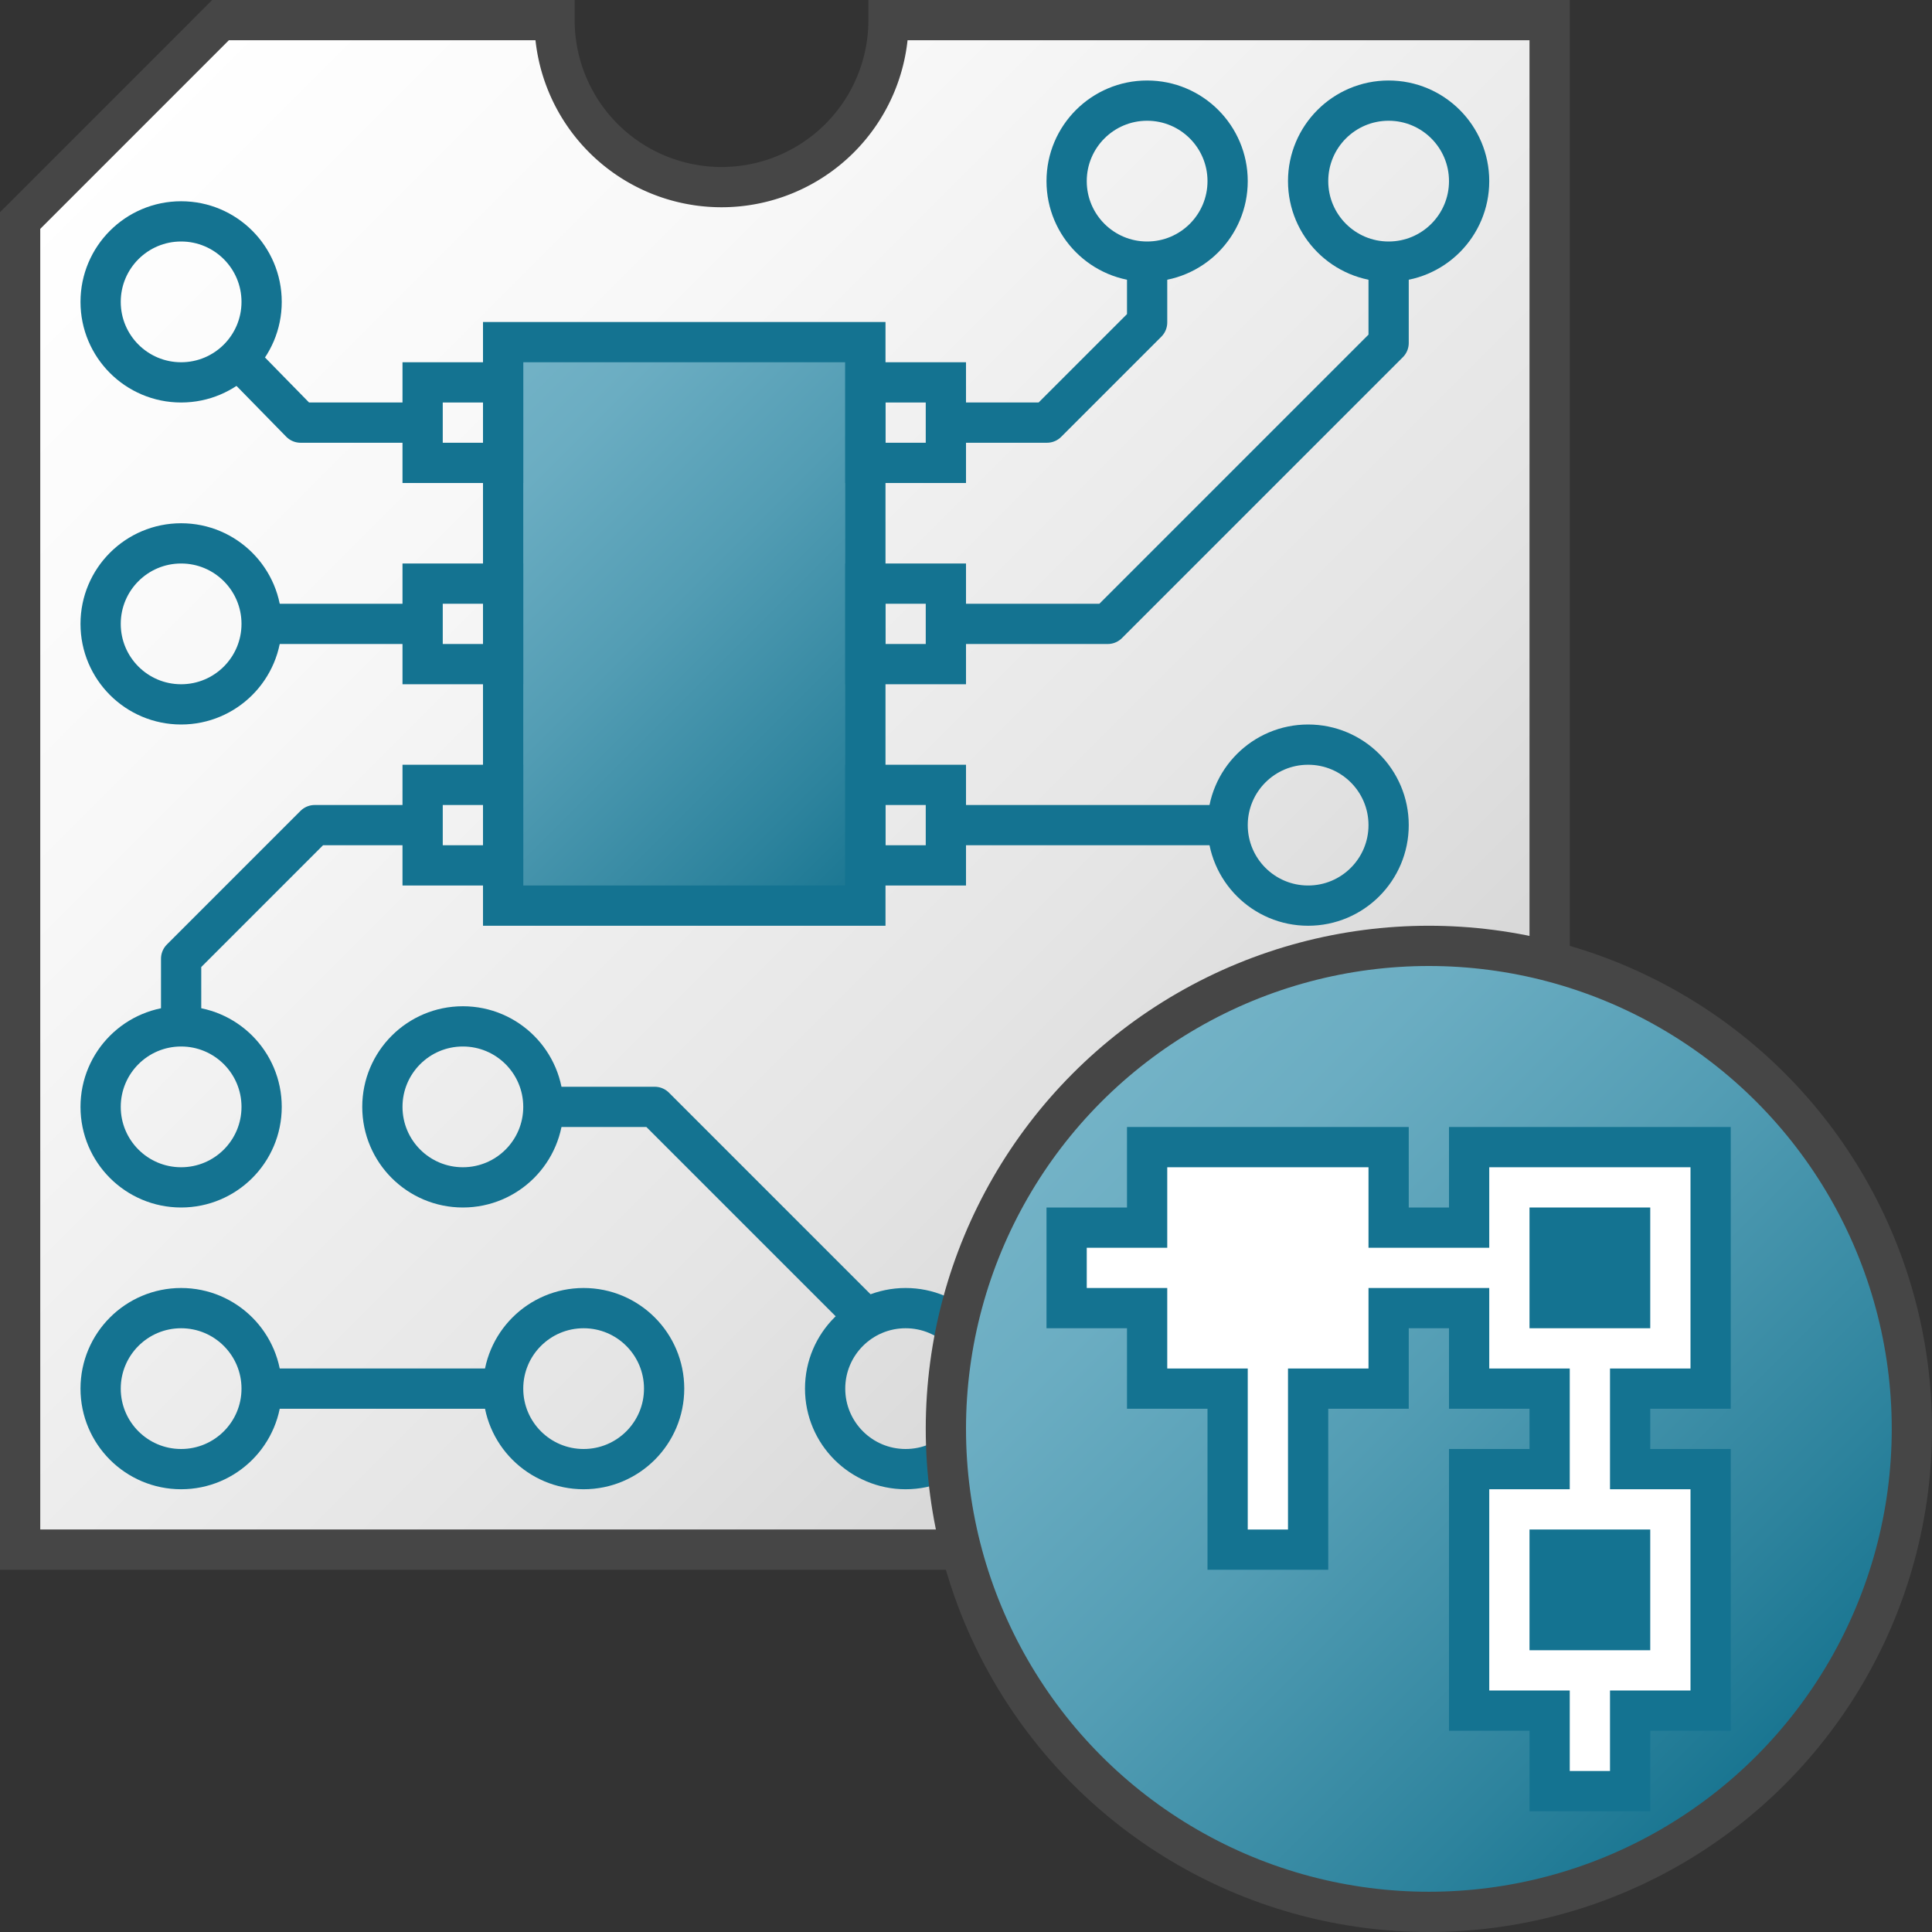 <svg id="Layer_1" data-name="Layer 1" xmlns="http://www.w3.org/2000/svg" xmlns:xlink="http://www.w3.org/1999/xlink" viewBox="0 0 48 48">
  <rect x="0" y="0" width="48" height="48" fill="#333333" stroke="none"/>
  <defs>
    <linearGradient id="linear-gradient" x1="2.989" y1="2.989" x2="38.5" y2="38.5" gradientUnits="userSpaceOnUse">
      <stop offset="0" stop-color="#fff"/>
      <stop offset="0.248" stop-color="#f8f8f8"/>
      <stop offset="0.606" stop-color="#e5e5e5"/>
      <stop offset="1" stop-color="#c8c8c8"/>
    </linearGradient>
    <linearGradient id="Dark_Blue_Grad_2" data-name="Dark Blue Grad 2" x1="11.25" y1="9.75" x2="22.75" y2="21.25" gradientUnits="userSpaceOnUse">
      <stop offset="0" stop-color="#74b3c7"/>
      <stop offset="0.177" stop-color="#6badc2"/>
      <stop offset="0.464" stop-color="#539db4"/>
      <stop offset="0.822" stop-color="#2d839d"/>
      <stop offset="1" stop-color="#177490"/>
    </linearGradient>
    <linearGradient id="Dark_Blue_Grad_2-2" x1="27.015" y1="27.015" x2="43.985" y2="43.985" xlink:href="#Dark_Blue_Grad_2"/>
    <linearGradient id="Dark_Blue_Grad_2-3" x1="29.5" y1="29.5" x2="33.5" y2="33.5" xlink:href="#Dark_Blue_Grad_2"/>
  </defs>
  <g>
    <path d="M22.075.5a4.149,4.149,0,0,1-8.298,0H5.479L.5,5.479V38.5h38V.5Z" stroke="#464646" stroke-miterlimit="10" fill="url(#linear-gradient)"/>
    <rect x="12.5" y="8.5" width="9" height="14" stroke="#147391" stroke-miterlimit="10" fill="url(#Dark_Blue_Grad_2)"/>
    <polyline points="10.5 10.5 7.468 10.5 6 9" fill="none" stroke="#147391" stroke-linejoin="round"/>
    <polyline points="10.5 20.5 7.819 20.5 4.5 23.819 4.5 25.5" fill="none" stroke="#147391" stroke-linejoin="round"/>
    <line x1="10.5" y1="15.5" x2="6.5" y2="15.5" fill="none" stroke="#147391" stroke-linejoin="round"/>
    <rect x="10.5" y="9.5" width="2" height="2" fill="none" stroke="#147391" stroke-miterlimit="10"/>
    <rect x="10.5" y="14.5" width="2" height="2" fill="none" stroke="#147391" stroke-miterlimit="10"/>
    <rect x="10.5" y="19.5" width="2" height="2" fill="none" stroke="#147391" stroke-miterlimit="10"/>
    <polyline points="23.5 15.5 27.521 15.5 34.5 8.521 34.5 6.5" fill="none" stroke="#147391" stroke-linejoin="round"/>
    <polyline points="23.5 10.5 26.011 10.5 28.5 8.011 28.5 6.5" fill="none" stroke="#147391" stroke-linejoin="round"/>
    <circle cx="28.5" cy="4.5" r="2" fill="none" stroke="#147391" stroke-miterlimit="10"/>
    <circle cx="4.5" cy="7.5" r="2" fill="none" stroke="#147391" stroke-miterlimit="10"/>
    <circle cx="4.5" cy="15.5" r="2" fill="none" stroke="#147391" stroke-miterlimit="10"/>
    <circle cx="4.5" cy="27.5" r="2" fill="none" stroke="#147391" stroke-miterlimit="10"/>
    <circle cx="11.5" cy="27.5" r="2" fill="none" stroke="#147391" stroke-miterlimit="10"/>
    <circle cx="22.5" cy="34.5" r="2" fill="none" stroke="#147391" stroke-miterlimit="10"/>
    <circle cx="4.5" cy="34.5" r="2" fill="none" stroke="#147391" stroke-miterlimit="10"/>
    <circle cx="14.5" cy="34.5" r="2" fill="none" stroke="#147391" stroke-miterlimit="10"/>
    <circle cx="34.5" cy="4.5" r="2" fill="none" stroke="#147391" stroke-miterlimit="10"/>
    <polyline points="21.731 32.965 16.266 27.5 13.5 27.5" fill="none" stroke="#147391" stroke-linejoin="round"/>
    <rect x="21.5" y="9.5" width="2" height="2" fill="none" stroke="#147391" stroke-miterlimit="10"/>
    <rect x="21.5" y="14.5" width="2" height="2" fill="none" stroke="#147391" stroke-miterlimit="10"/>
    <rect x="21.5" y="19.5" width="2" height="2" fill="none" stroke="#147391" stroke-miterlimit="10"/>
    <line x1="6.5" y1="34.5" x2="12.5" y2="34.5" fill="none" stroke="#147391" stroke-linejoin="round"/>
  </g>
  <line x1="23.5" y1="20.5" x2="30.5" y2="20.5" fill="none" stroke="#147391" stroke-linejoin="round"/>
  <circle cx="32.5" cy="20.5" r="2" fill="none" stroke="#147391" stroke-miterlimit="10"/>
  <line x1="29.5" y1="34" x2="29.5" y2="27.51" fill="none" stroke="#464646" stroke-linejoin="round"/>
  <circle cx="35.5" cy="35.5" r="12" stroke="#464646" stroke-miterlimit="10" fill="url(#Dark_Blue_Grad_2-2)"/>
  <line x1="39.5" y1="37.5" x2="39.5" y2="33.5" fill="none" stroke="#147391" stroke-linejoin="round" stroke-width="3"/>
  <line x1="31.5" y1="39" x2="31.5" y2="34" fill="none" stroke="#147391" stroke-linejoin="round" stroke-width="3"/>
  <rect x="37.5" y="29.5" width="4" height="4" fill="none" stroke="#147391" stroke-miterlimit="10" stroke-width="3"/>
  <rect x="37.5" y="37.5" width="4" height="4" fill="none" stroke="#147391" stroke-miterlimit="10" stroke-width="3"/>
  <rect x="29.5" y="29.5" width="4" height="4" stroke="#147391" stroke-miterlimit="10" stroke-width="3" fill="url(#Dark_Blue_Grad_2-3)"/>
  <line x1="37" y1="31.5" x2="26" y2="31.5" fill="none" stroke="#147391" stroke-linejoin="round" stroke-width="3"/>
  <line x1="37.5" y1="31.5" x2="27" y2="31.5" fill="none" stroke="#fff" stroke-linejoin="round"/>
  <line x1="39.5" y1="37.5" x2="39.5" y2="33.5" fill="none" stroke="#fff" stroke-linejoin="round"/>
  <line x1="39.5" y1="45" x2="39.5" y2="42" fill="none" stroke="#147391" stroke-linejoin="round" stroke-width="3"/>
  <line x1="39.5" y1="44" x2="39.5" y2="41.5" fill="none" stroke="#fff" stroke-linejoin="round"/>
  <line x1="31.5" y1="38" x2="31.5" y2="33.5" fill="none" stroke="#fff" stroke-linejoin="round"/>
  <rect x="37.5" y="29.5" width="4" height="4" fill="#147391" stroke="#fff" stroke-miterlimit="10"/>
  <rect x="37.5" y="37.5" width="4" height="4" fill="#147391" stroke="#fff" stroke-miterlimit="10"/>
  <rect x="29.5" y="29.5" width="4" height="4" fill="#fff" stroke="#fff" stroke-miterlimit="10"/>
</svg>
